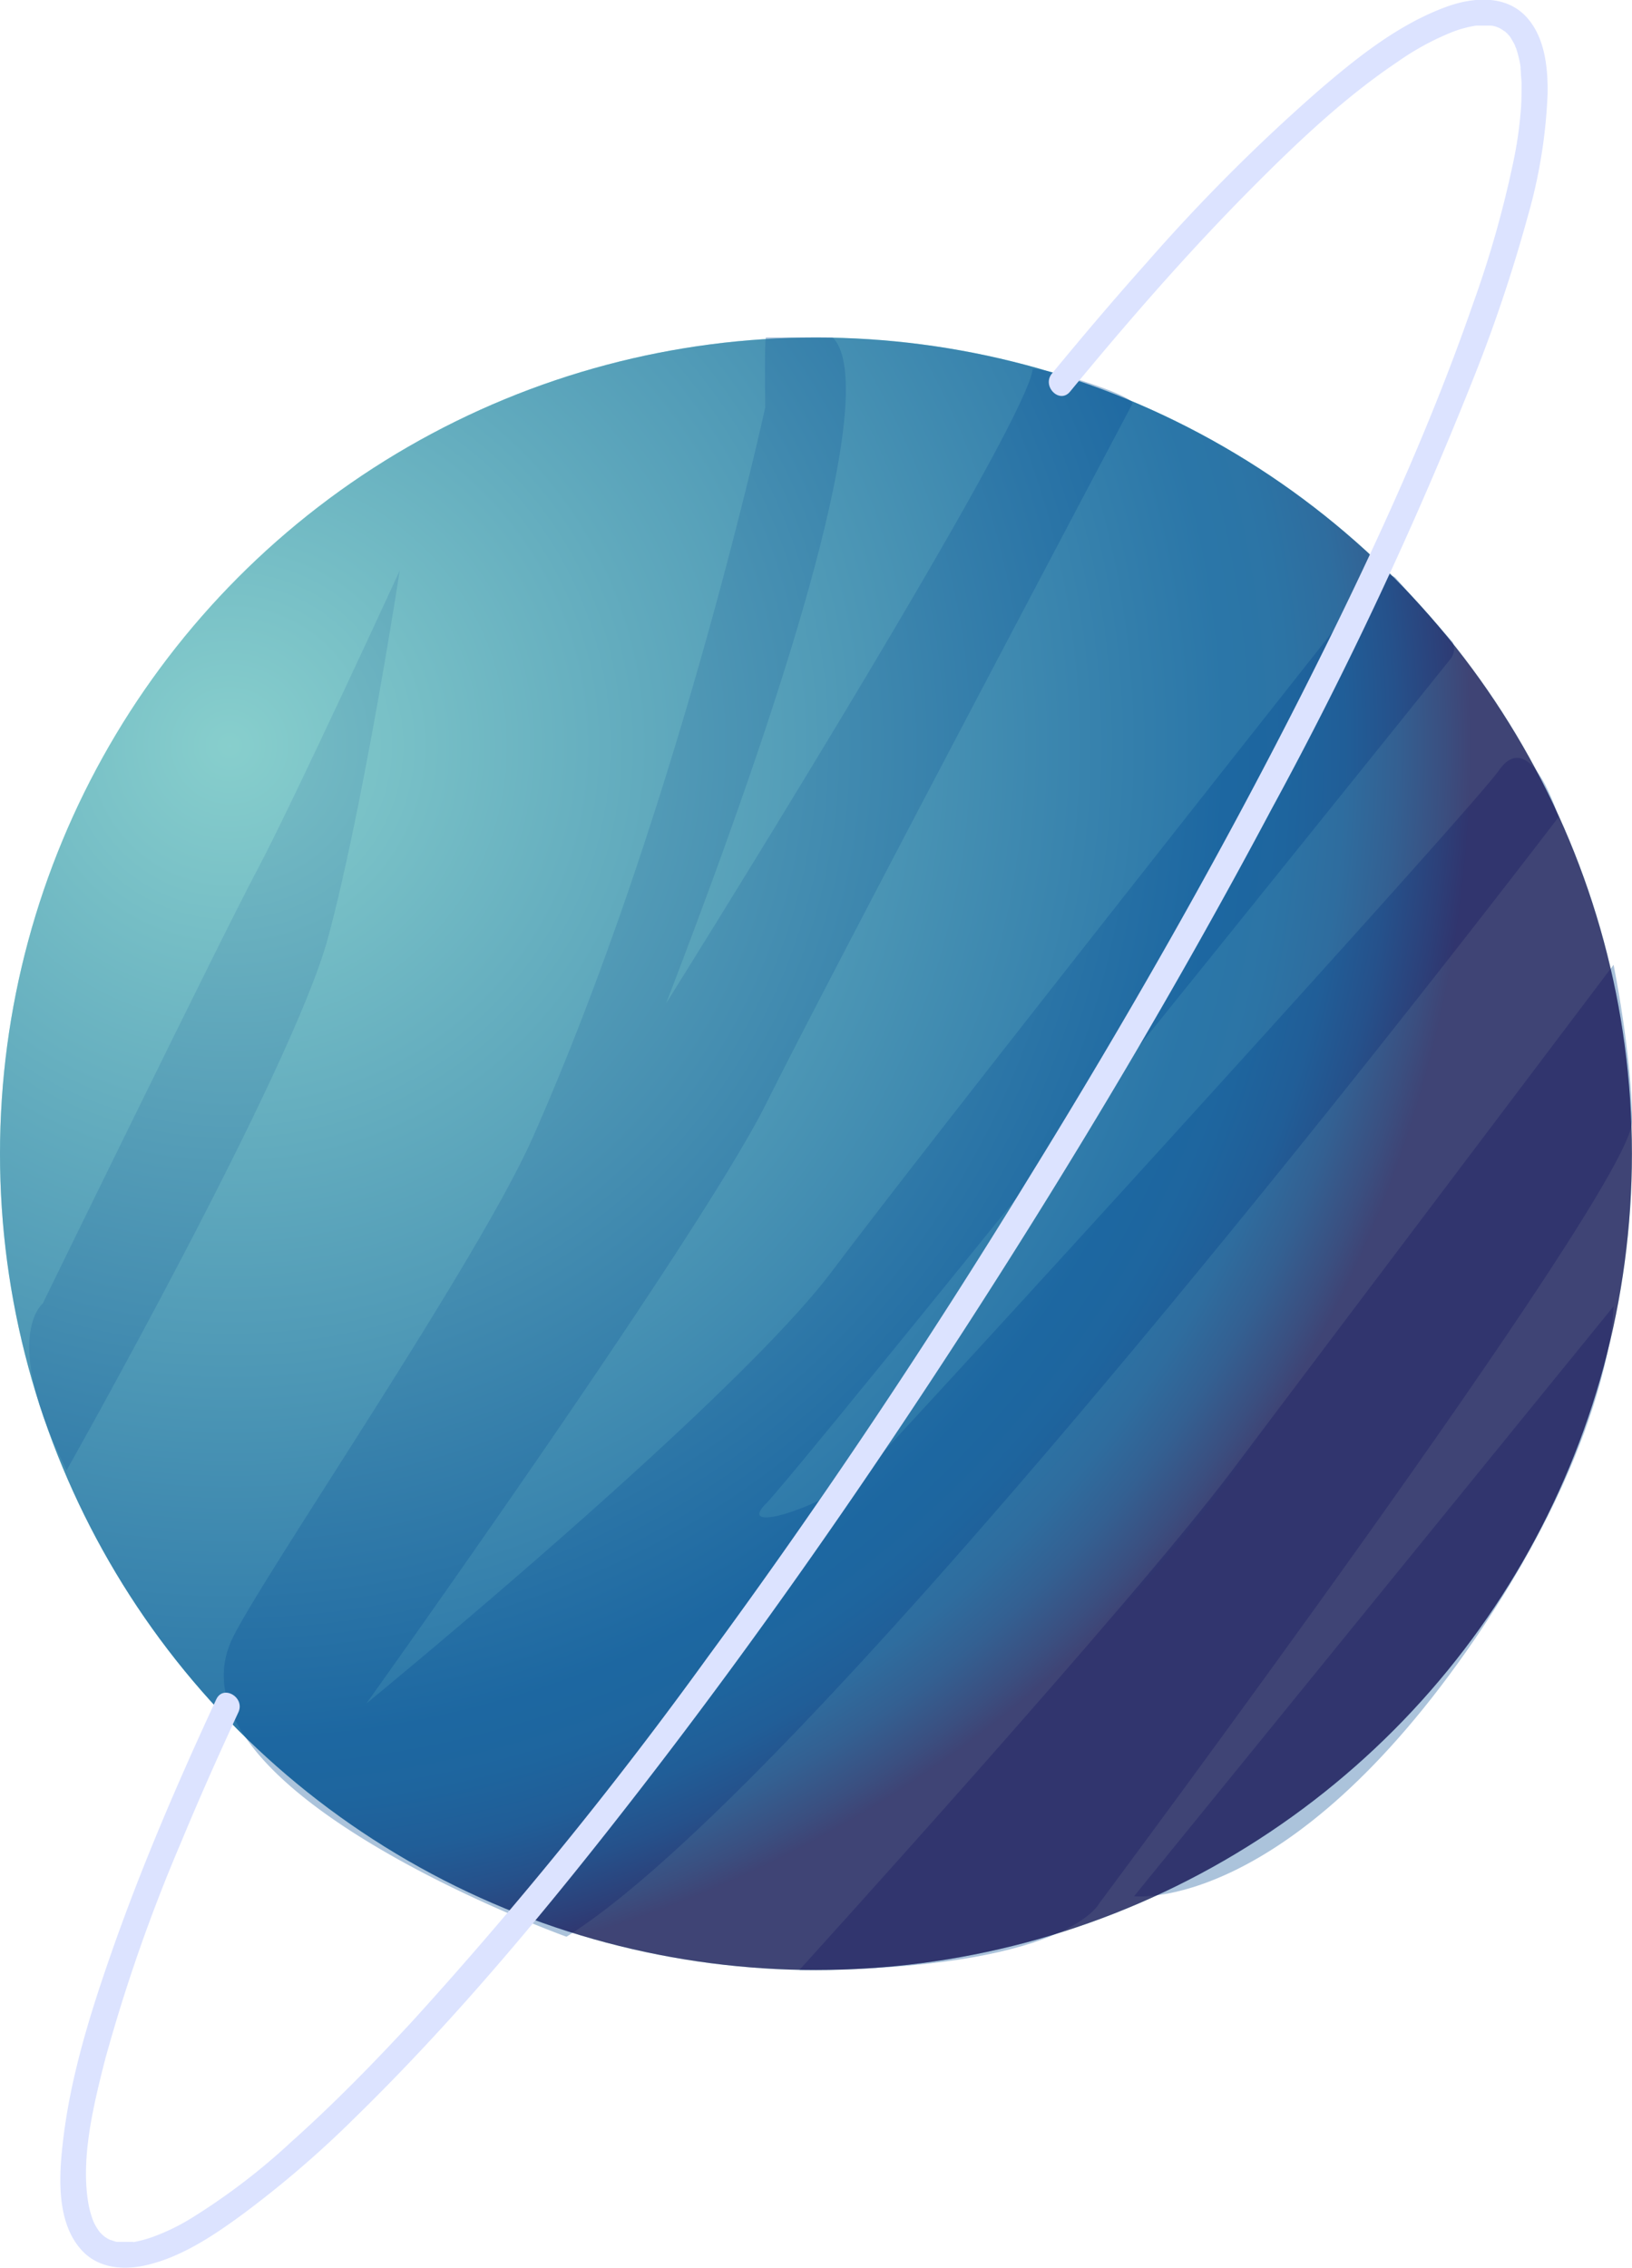 <svg xmlns="http://www.w3.org/2000/svg" xmlns:xlink="http://www.w3.org/1999/xlink" viewBox="0 0 191.21 265.63"><defs><style>.cls-1{isolation:isolate;}.cls-2{fill:#90e4df;}.cls-3{fill:#004a91;opacity:0.33;}.cls-4{opacity:0.7;mix-blend-mode:hard-light;fill:url(#radial-gradient);}.cls-5{fill:#dce3ff;}</style><radialGradient id="radial-gradient" cx="26.92" cy="87.34" r="145.38" gradientUnits="userSpaceOnUse"><stop offset="0" stop-color="#84c6c6"/><stop offset="0.48" stop-color="#367ca7"/><stop offset="0.8" stop-color="#004892"/><stop offset="0.85" stop-color="#01458e"/><stop offset="0.9" stop-color="#053a84"/><stop offset="0.94" stop-color="#0c2872"/><stop offset="0.98" stop-color="#160f58"/><stop offset="1" stop-color="#1c0049"/></radialGradient></defs><title>uranus</title><g class="cls-1"><g id="Layer_2" data-name="Layer 2"><g id="Layer_11" data-name="Layer 11"><circle class="cls-2" cx="95.6" cy="135.13" r="95.6"/><path class="cls-3" d="M27.32,191.71c3.9-7.8,28.64-43.92,35.12-58.53C78.59,96.71,88.63,52.34,89.66,47.72c0,0-.11-8.2.09-8.2h7.81c3.9,3.91,1.44,23.63-19.52,78,0,0,41.61-66.45,42.93-74.14-.52-.93,11.9,2.82,11.71,3.9,0,0-35.12,66.34-42.93,82s-46.83,70.24-46.83,70.24,42.93-35.12,54.64-50.73c10.68-14.25,55.56-71,63.33-80.81a2.09,2.09,0,0,1,2.57-.36l6.75,7.6a2,2,0,0,1-.15,1.81c-7.31,9.11-76.61,95.38-80.31,99.07-3.9,3.91,7.81,0,11.71-3.9s71-77.42,74.14-81.95c3.73-5.35,7,5.45,7,5.45s-85,111.62-116.23,131.13C66.34,226.83,18.42,209.51,27.32,191.71Z"/><path class="cls-3" d="M93.65,230.73s39-42.92,50.73-58.53S189.05,113,189.05,113s2.16,10.56,2.16,18.37-62.44,91.58-62.44,91.58S124.87,230.73,93.65,230.73Z"/><path class="cls-3" d="M7.8,172.2s26.46-46.83,30.65-62.43,8.38-42.93,8.38-42.93S34.26,94.16,30.08,102,5,152.69,5,152.69,0,156.59,7.8,172.2Z"/><path class="cls-3" d="M132.87,222.09,189.05,153s0,15.13-16.2,38.89C150.79,224.19,132.87,222.09,132.87,222.09Z"/><circle class="cls-4" cx="95.6" cy="135.13" r="95.6"/><path class="cls-5" d="M25.35,199c-4.56,9.83-8.86,19.81-12.42,30.06-2.49,7.15-4.76,14.52-5.59,22.07-.45,4-.7,9.33,2.31,12.5,2.09,2.2,5.24,2.29,8,1.54,3.81-1,7.3-3.3,10.46-5.6A121.65,121.65,0,0,0,41.61,248c12.18-11.89,23.08-25.11,33.49-38.55,13.65-17.63,26.4-35.94,38.49-54.67,12.58-19.5,24.47-39.47,35.38-60a465.3,465.3,0,0,0,23.56-50.21A178.49,178.49,0,0,0,179,25.33,60.38,60.38,0,0,0,181.32,11c.05-3-.29-6.52-2.38-8.9-2.42-2.76-6.36-2.45-9.51-1.29-5.68,2.08-10.63,6.08-15.17,10a212.88,212.88,0,0,0-19.95,20c-3.78,4.23-7.45,8.56-11.06,12.94-1.22,1.48.89,3.61,2.12,2.12,6.77-8.22,13.78-16.28,21.29-23.84,5.29-5.32,10.83-10.59,17.07-14.78a31.5,31.5,0,0,1,6.5-3.53A13.4,13.4,0,0,1,172.94,3c-.27,0,.28,0,.33,0l.56,0,.53,0c.42,0,0,0,.36,0a3,3,0,0,1,1.53.66c.16.11-.21-.2.05,0l.3.28c.09.09.17.19.25.28s-.13-.23.11.14l.4.68c.07.14.14.28.2.42-.15-.33,0,.07.07.19a13.73,13.73,0,0,1,.5,2c0,.09.08.57,0,.25a5,5,0,0,1,.06.54c0,.42.07.85.08,1.28,0,.9,0,1.8-.05,2.7a47.1,47.1,0,0,1-.85,6.23,123.77,123.77,0,0,1-4.77,16.88c-5.45,15.73-12.56,30.9-20.07,45.74-9.83,19.4-20.64,38.31-32.07,56.81C108.69,157.28,96.21,176,82.92,194.08a491.83,491.83,0,0,1-34.41,42.43c-4.61,5-9.37,9.87-14.43,14.39a75.73,75.73,0,0,1-11.72,8.93,24.47,24.47,0,0,1-4.58,2.2,14.25,14.25,0,0,1-2,.54c-.43.08,0,0-.21,0l-.43,0c-.31,0-.62,0-.93,0l-.39,0c.33,0,.11,0-.07,0s-.53-.14-.79-.23.29.16-.06,0l-.31-.16-.35-.23c-.23-.16,0,0,0,0l-.27-.24a2.9,2.9,0,0,1-.48-.56,6.69,6.69,0,0,1-.58-1.05c.1.23-.08-.22-.11-.31s-.14-.43-.2-.65a10.47,10.47,0,0,1-.29-1.35c-.83-5.24.68-11.37,2-16.56a199.14,199.14,0,0,1,8.94-25.54c2.11-5.1,4.36-10.14,6.68-15.15.81-1.74-1.78-3.27-2.59-1.51Z"/></g></g></g></svg>